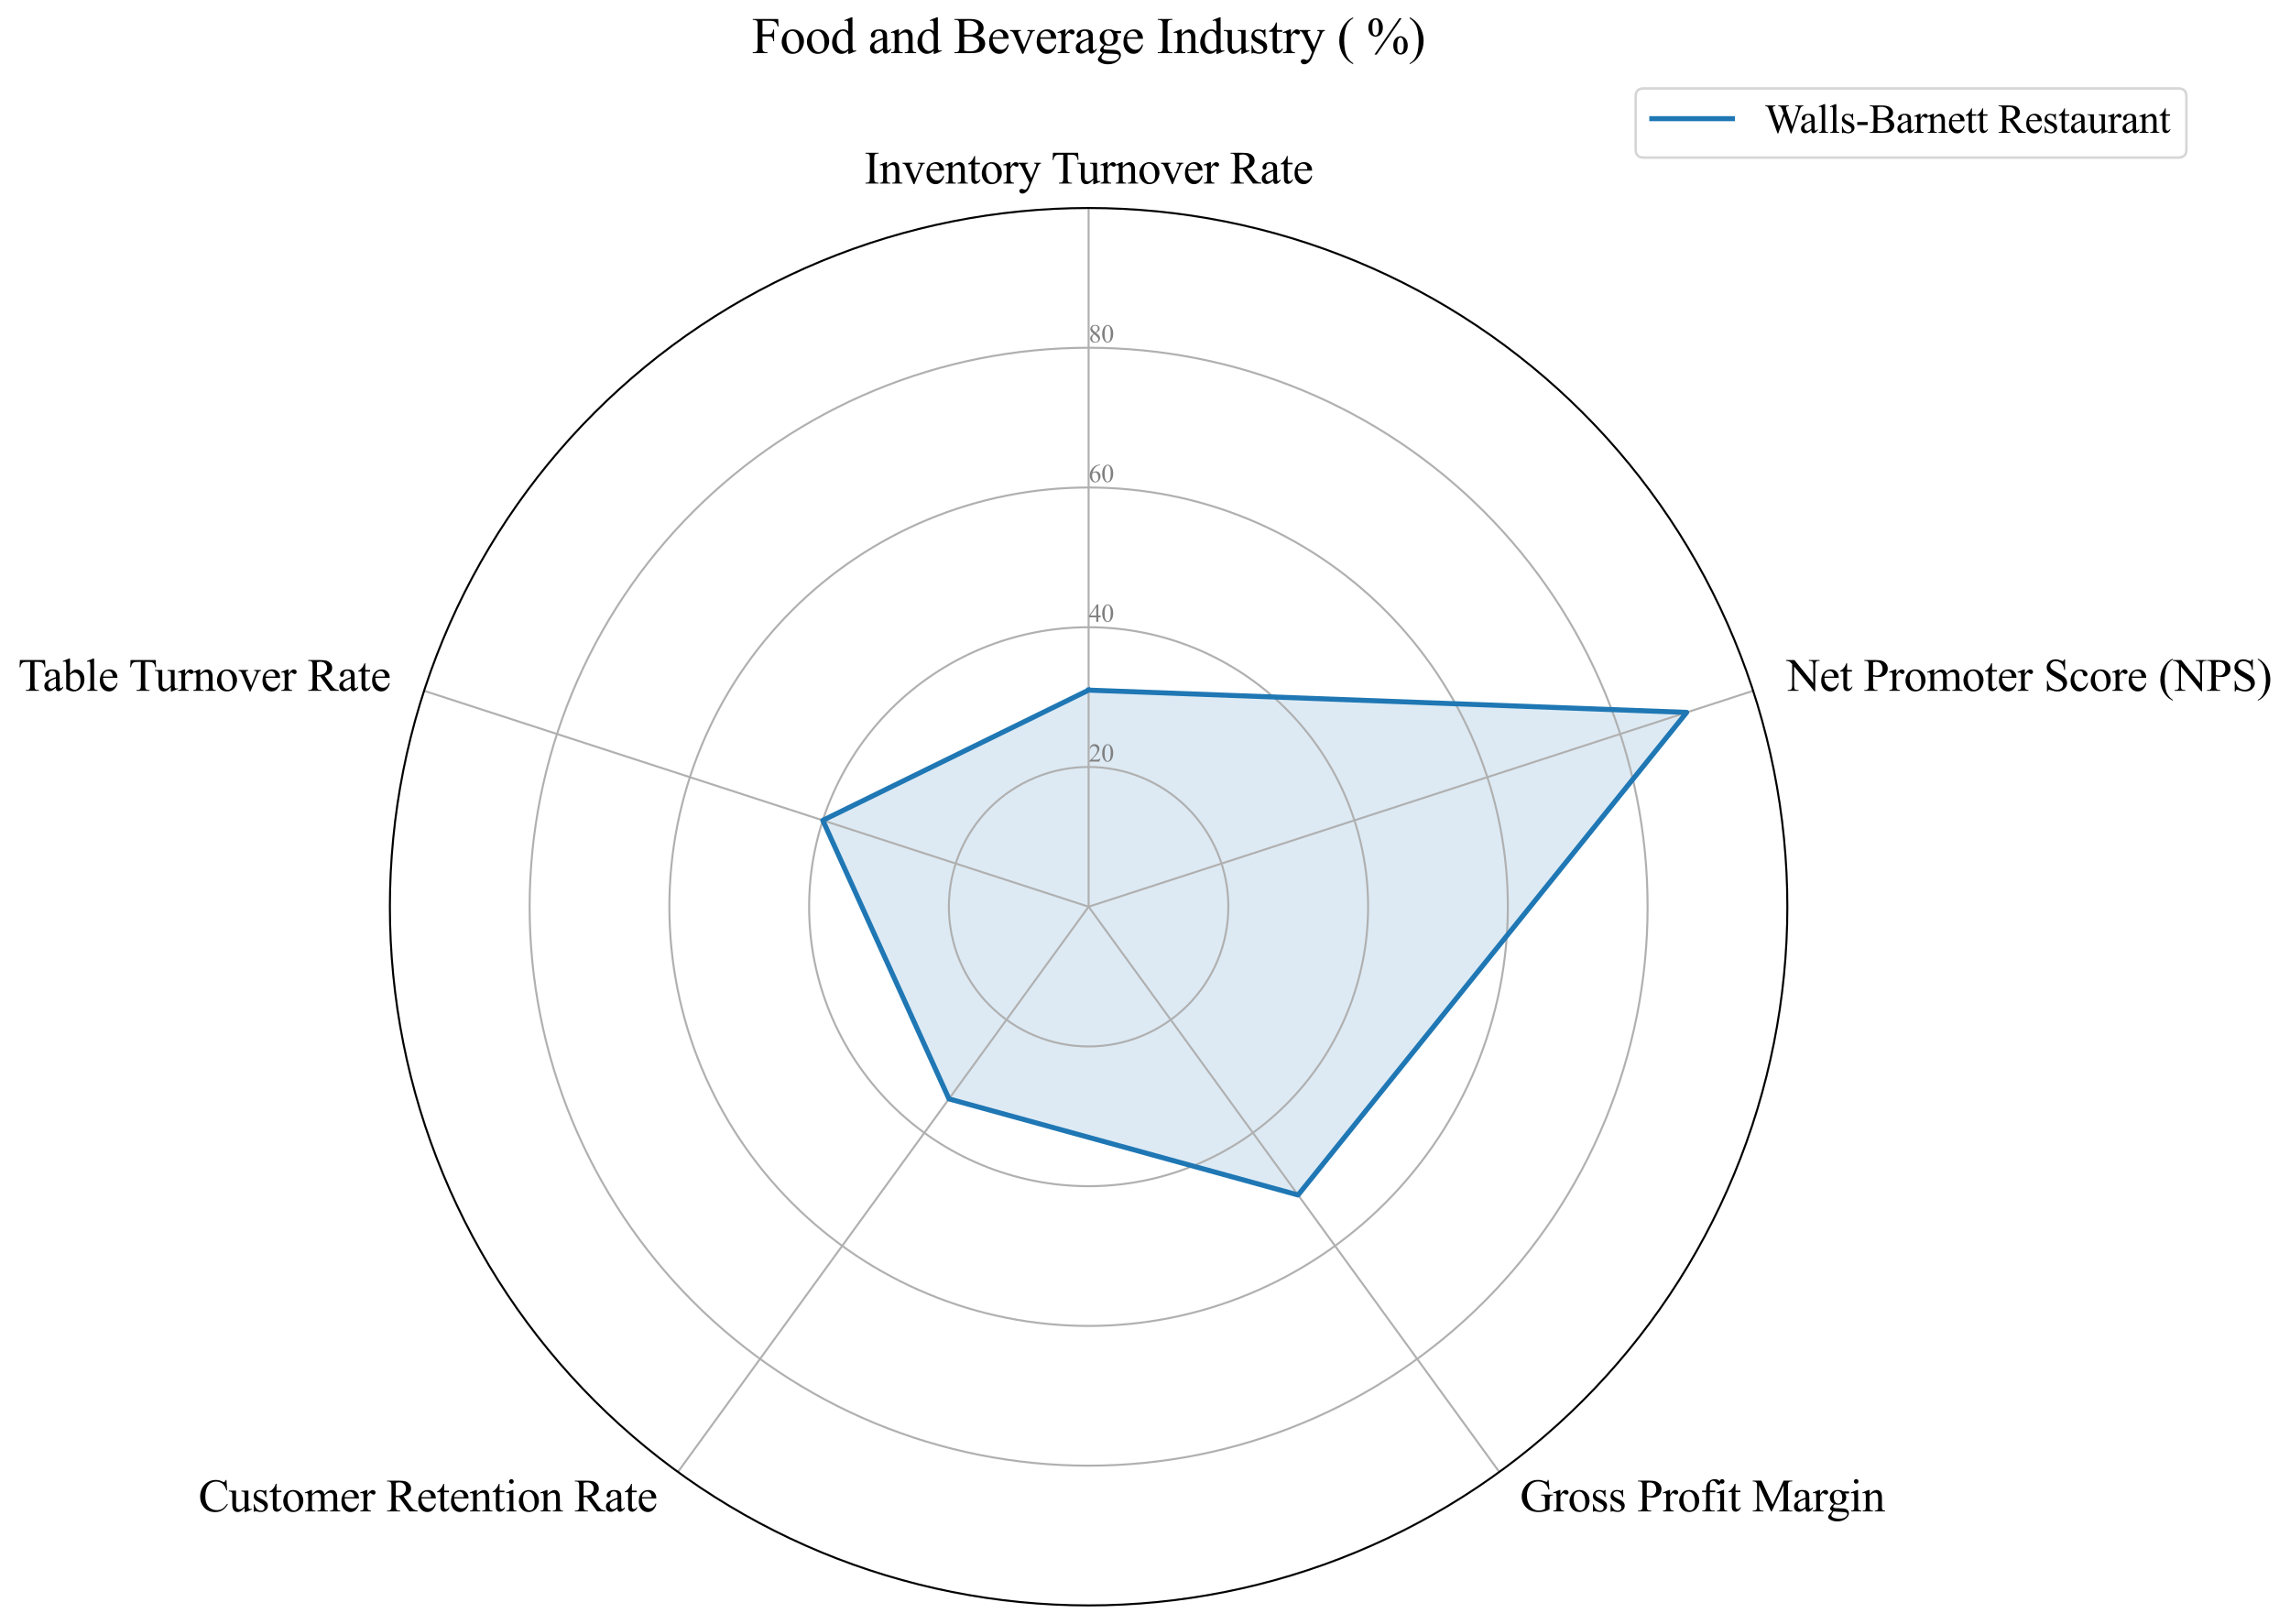 <?xml version="1.0" encoding="utf-8" standalone="no"?>
<!DOCTYPE svg PUBLIC "-//W3C//DTD SVG 1.1//EN"
  "http://www.w3.org/Graphics/SVG/1.1/DTD/svg11.dtd">
<svg xmlns:xlink="http://www.w3.org/1999/xlink" width="908.493pt" height="644.128pt" viewBox="0 0 908.493 644.128" xmlns="http://www.w3.org/2000/svg" version="1.1">
 <defs>
  <style type="text/css">*{stroke-linejoin: round; stroke-linecap: butt}</style>
 </defs>
 <g id="figure_1">
  <g id="patch_1">
   <path d="M 0 644.128 
L 908.493 644.128 
L 908.493 0 
L 0 0 
z
" style="fill: #ffffff"/>
  </g>
  <g id="axes_1">
   <g id="patch_2">
    <path d="M 709.077 359.728 
C 709.077 323.326 701.907 287.278 687.976 253.648 
C 674.046 220.017 653.627 189.457 627.887 163.718 
C 602.147 137.978 571.588 117.558 537.957 103.628 
C 504.326 89.698 468.279 82.528 431.877 82.528 
C 395.475 82.528 359.428 89.698 325.797 103.628 
C 292.167 117.558 261.607 137.978 235.867 163.718 
C 210.127 189.457 189.708 220.017 175.778 253.648 
C 161.847 287.278 154.677 323.326 154.677 359.728 
C 154.677 396.129 161.847 432.177 175.778 465.807 
C 189.708 499.438 210.127 529.998 235.867 555.737 
C 261.607 581.477 292.167 601.897 325.797 615.827 
C 359.428 629.757 395.475 636.928 431.877 636.928 
C 468.279 636.928 504.326 629.757 537.957 615.827 
C 571.588 601.897 602.147 581.477 627.887 555.737 
C 653.627 529.998 674.046 499.438 687.976 465.807 
C 701.907 432.177 709.077 396.129 709.077 359.728 
M 431.877 359.728 
C 431.877 359.728 431.877 359.728 431.877 359.728 
C 431.877 359.728 431.877 359.728 431.877 359.728 
C 431.877 359.728 431.877 359.728 431.877 359.728 
C 431.877 359.728 431.877 359.728 431.877 359.728 
C 431.877 359.728 431.877 359.728 431.877 359.728 
C 431.877 359.728 431.877 359.728 431.877 359.728 
C 431.877 359.728 431.877 359.728 431.877 359.728 
C 431.877 359.728 431.877 359.728 431.877 359.728 
C 431.877 359.728 431.877 359.728 431.877 359.728 
C 431.877 359.728 431.877 359.728 431.877 359.728 
C 431.877 359.728 431.877 359.728 431.877 359.728 
C 431.877 359.728 431.877 359.728 431.877 359.728 
C 431.877 359.728 431.877 359.728 431.877 359.728 
C 431.877 359.728 431.877 359.728 431.877 359.728 
C 431.877 359.728 431.877 359.728 431.877 359.728 
C 431.877 359.728 431.877 359.728 431.877 359.728 
z
" style="fill: #ffffff"/>
   </g>
   <g id="patch_3">
    <path d="M 431.877 273.796 
L 669.147 282.634 
L 514.973 474.1 
L 376.479 435.976 
L 326.424 325.464 
z
" clip-path="url(#p1d1b329295)" style="fill: #1f77b4; opacity: 0.15; stroke: #1f77b4; stroke-linejoin: miter"/>
   </g>
   <g id="matplotlib.axis_1">
    <g id="xtick_1">
     <g id="line2d_1">
      <path d="M 431.877 359.728 
L 431.877 82.528 
" clip-path="url(#p1d1b329295)" style="fill: none; stroke: #b0b0b0; stroke-width: 0.8; stroke-linecap: square"/>
     </g>
     <g id="text_1">
      <!-- Inventory Turnover Rate -->
      <g transform="translate(342.881 72.818) scale(0.18 -0.18)">
       <defs>
        <path id="TimesNewRomanPSMT-49" d="M 1975 116 
L 1975 0 
L 159 0 
L 159 116 
L 309 116 
Q 572 116 691 269 
Q 766 369 766 750 
L 766 3488 
Q 766 3809 725 3913 
Q 694 3991 597 4047 
Q 459 4122 309 4122 
L 159 4122 
L 159 4238 
L 1975 4238 
L 1975 4122 
L 1822 4122 
Q 1563 4122 1444 3969 
Q 1366 3869 1366 3488 
L 1366 750 
Q 1366 428 1406 325 
Q 1438 247 1538 191 
Q 1672 116 1822 116 
L 1975 116 
z
" transform="scale(0.016)"/>
        <path id="TimesNewRomanPSMT-6e" d="M 1034 2341 
Q 1538 2947 1994 2947 
Q 2228 2947 2397 2830 
Q 2566 2713 2666 2444 
Q 2734 2256 2734 1869 
L 2734 647 
Q 2734 375 2778 278 
Q 2813 200 2889 156 
Q 2966 113 3172 113 
L 3172 0 
L 1756 0 
L 1756 113 
L 1816 113 
Q 2016 113 2095 173 
Q 2175 234 2206 353 
Q 2219 400 2219 647 
L 2219 1819 
Q 2219 2209 2117 2386 
Q 2016 2563 1775 2563 
Q 1403 2563 1034 2156 
L 1034 647 
Q 1034 356 1069 288 
Q 1113 197 1189 155 
Q 1266 113 1500 113 
L 1500 0 
L 84 0 
L 84 113 
L 147 113 
Q 366 113 442 223 
Q 519 334 519 647 
L 519 1709 
Q 519 2225 495 2337 
Q 472 2450 423 2490 
Q 375 2531 294 2531 
Q 206 2531 84 2484 
L 38 2597 
L 900 2947 
L 1034 2947 
L 1034 2341 
z
" transform="scale(0.016)"/>
        <path id="TimesNewRomanPSMT-76" d="M 53 2863 
L 1400 2863 
L 1400 2747 
L 1313 2747 
Q 1191 2747 1127 2687 
Q 1063 2628 1063 2528 
Q 1063 2419 1128 2269 
L 1794 688 
L 2463 2328 
Q 2534 2503 2534 2594 
Q 2534 2638 2509 2666 
Q 2475 2713 2422 2730 
Q 2369 2747 2206 2747 
L 2206 2863 
L 3141 2863 
L 3141 2747 
Q 2978 2734 2916 2681 
Q 2806 2588 2719 2369 
L 1703 -88 
L 1575 -88 
L 553 2328 
Q 484 2497 421 2570 
Q 359 2644 263 2694 
Q 209 2722 53 2747 
L 53 2863 
z
" transform="scale(0.016)"/>
        <path id="TimesNewRomanPSMT-65" d="M 681 1784 
Q 678 1147 991 784 
Q 1303 422 1725 422 
Q 2006 422 2214 576 
Q 2422 731 2563 1106 
L 2659 1044 
Q 2594 616 2278 264 
Q 1963 -88 1488 -88 
Q 972 -88 605 314 
Q 238 716 238 1394 
Q 238 2128 614 2539 
Q 991 2950 1559 2950 
Q 2041 2950 2350 2633 
Q 2659 2316 2659 1784 
L 681 1784 
z
M 681 1966 
L 2006 1966 
Q 1991 2241 1941 2353 
Q 1863 2528 1708 2628 
Q 1553 2728 1384 2728 
Q 1125 2728 920 2526 
Q 716 2325 681 1966 
z
" transform="scale(0.016)"/>
        <path id="TimesNewRomanPSMT-74" d="M 1031 3803 
L 1031 2863 
L 1700 2863 
L 1700 2644 
L 1031 2644 
L 1031 788 
Q 1031 509 1111 412 
Q 1191 316 1316 316 
Q 1419 316 1516 380 
Q 1613 444 1666 569 
L 1788 569 
Q 1678 263 1478 108 
Q 1278 -47 1066 -47 
Q 922 -47 784 33 
Q 647 113 581 261 
Q 516 409 516 719 
L 516 2644 
L 63 2644 
L 63 2747 
Q 234 2816 414 2980 
Q 594 3144 734 3369 
Q 806 3488 934 3803 
L 1031 3803 
z
" transform="scale(0.016)"/>
        <path id="TimesNewRomanPSMT-6f" d="M 1600 2947 
Q 2250 2947 2644 2453 
Q 2978 2031 2978 1484 
Q 2978 1100 2793 706 
Q 2609 313 2286 112 
Q 1963 -88 1566 -88 
Q 919 -88 538 428 
Q 216 863 216 1403 
Q 216 1797 411 2186 
Q 606 2575 925 2761 
Q 1244 2947 1600 2947 
z
M 1503 2744 
Q 1338 2744 1170 2645 
Q 1003 2547 900 2300 
Q 797 2053 797 1666 
Q 797 1041 1045 587 
Q 1294 134 1700 134 
Q 2003 134 2200 384 
Q 2397 634 2397 1244 
Q 2397 2006 2069 2444 
Q 1847 2744 1503 2744 
z
" transform="scale(0.016)"/>
        <path id="TimesNewRomanPSMT-72" d="M 1038 2947 
L 1038 2303 
Q 1397 2947 1775 2947 
Q 1947 2947 2059 2842 
Q 2172 2738 2172 2600 
Q 2172 2478 2090 2393 
Q 2009 2309 1897 2309 
Q 1788 2309 1652 2417 
Q 1516 2525 1450 2525 
Q 1394 2525 1328 2463 
Q 1188 2334 1038 2041 
L 1038 669 
Q 1038 431 1097 309 
Q 1138 225 1241 169 
Q 1344 113 1538 113 
L 1538 0 
L 72 0 
L 72 113 
Q 291 113 397 181 
Q 475 231 506 341 
Q 522 394 522 644 
L 522 1753 
Q 522 2253 501 2348 
Q 481 2444 426 2487 
Q 372 2531 291 2531 
Q 194 2531 72 2484 
L 41 2597 
L 906 2947 
L 1038 2947 
z
" transform="scale(0.016)"/>
        <path id="TimesNewRomanPSMT-79" d="M 38 2863 
L 1372 2863 
L 1372 2747 
L 1306 2747 
Q 1166 2747 1095 2686 
Q 1025 2625 1025 2534 
Q 1025 2413 1128 2197 
L 1825 753 
L 2466 2334 
Q 2519 2463 2519 2588 
Q 2519 2644 2497 2672 
Q 2472 2706 2419 2726 
Q 2366 2747 2231 2747 
L 2231 2863 
L 3163 2863 
L 3163 2747 
Q 3047 2734 2984 2696 
Q 2922 2659 2847 2556 
Q 2819 2513 2741 2316 
L 1575 -541 
Q 1406 -956 1132 -1168 
Q 859 -1381 606 -1381 
Q 422 -1381 303 -1275 
Q 184 -1169 184 -1031 
Q 184 -900 270 -820 
Q 356 -741 506 -741 
Q 609 -741 788 -809 
Q 913 -856 944 -856 
Q 1038 -856 1148 -759 
Q 1259 -663 1372 -384 
L 1575 113 
L 547 2272 
Q 500 2369 397 2513 
Q 319 2622 269 2659 
Q 197 2709 38 2747 
L 38 2863 
z
" transform="scale(0.016)"/>
        <path id="TimesNewRomanPSMT-20" transform="scale(0.016)"/>
        <path id="TimesNewRomanPSMT-54" d="M 3703 4238 
L 3750 3244 
L 3631 3244 
Q 3597 3506 3538 3619 
Q 3441 3800 3280 3886 
Q 3119 3972 2856 3972 
L 2259 3972 
L 2259 734 
Q 2259 344 2344 247 
Q 2463 116 2709 116 
L 2856 116 
L 2856 0 
L 1059 0 
L 1059 116 
L 1209 116 
Q 1478 116 1591 278 
Q 1659 378 1659 734 
L 1659 3972 
L 1150 3972 
Q 853 3972 728 3928 
Q 566 3869 450 3700 
Q 334 3531 313 3244 
L 194 3244 
L 244 4238 
L 3703 4238 
z
" transform="scale(0.016)"/>
        <path id="TimesNewRomanPSMT-75" d="M 2709 2863 
L 2709 1128 
Q 2709 631 2732 520 
Q 2756 409 2807 365 
Q 2859 322 2928 322 
Q 3025 322 3147 375 
L 3191 266 
L 2334 -88 
L 2194 -88 
L 2194 519 
Q 1825 119 1631 15 
Q 1438 -88 1222 -88 
Q 981 -88 804 51 
Q 628 191 559 409 
Q 491 628 491 1028 
L 491 2306 
Q 491 2509 447 2587 
Q 403 2666 317 2708 
Q 231 2750 6 2747 
L 6 2863 
L 1009 2863 
L 1009 947 
Q 1009 547 1148 422 
Q 1288 297 1484 297 
Q 1619 297 1789 381 
Q 1959 466 2194 703 
L 2194 2325 
Q 2194 2569 2105 2655 
Q 2016 2741 1734 2747 
L 1734 2863 
L 2709 2863 
z
" transform="scale(0.016)"/>
        <path id="TimesNewRomanPSMT-52" d="M 4325 0 
L 3194 0 
L 1759 1981 
Q 1600 1975 1500 1975 
Q 1459 1975 1412 1976 
Q 1366 1978 1316 1981 
L 1316 750 
Q 1316 350 1403 253 
Q 1522 116 1759 116 
L 1925 116 
L 1925 0 
L 109 0 
L 109 116 
L 269 116 
Q 538 116 653 291 
Q 719 388 719 750 
L 719 3488 
Q 719 3888 631 3984 
Q 509 4122 269 4122 
L 109 4122 
L 109 4238 
L 1653 4238 
Q 2328 4238 2648 4139 
Q 2969 4041 3192 3777 
Q 3416 3513 3416 3147 
Q 3416 2756 3161 2468 
Q 2906 2181 2372 2063 
L 3247 847 
Q 3547 428 3762 290 
Q 3978 153 4325 116 
L 4325 0 
z
M 1316 2178 
Q 1375 2178 1419 2176 
Q 1463 2175 1491 2175 
Q 2097 2175 2405 2437 
Q 2713 2700 2713 3106 
Q 2713 3503 2464 3751 
Q 2216 4000 1806 4000 
Q 1625 4000 1316 3941 
L 1316 2178 
z
" transform="scale(0.016)"/>
        <path id="TimesNewRomanPSMT-61" d="M 1822 413 
Q 1381 72 1269 19 
Q 1100 -59 909 -59 
Q 613 -59 420 144 
Q 228 347 228 678 
Q 228 888 322 1041 
Q 450 1253 767 1440 
Q 1084 1628 1822 1897 
L 1822 2009 
Q 1822 2438 1686 2597 
Q 1550 2756 1291 2756 
Q 1094 2756 978 2650 
Q 859 2544 859 2406 
L 866 2225 
Q 866 2081 792 2003 
Q 719 1925 600 1925 
Q 484 1925 411 2006 
Q 338 2088 338 2228 
Q 338 2497 613 2722 
Q 888 2947 1384 2947 
Q 1766 2947 2009 2819 
Q 2194 2722 2281 2516 
Q 2338 2381 2338 1966 
L 2338 994 
Q 2338 584 2353 492 
Q 2369 400 2405 369 
Q 2441 338 2488 338 
Q 2538 338 2575 359 
Q 2641 400 2828 588 
L 2828 413 
Q 2478 -56 2159 -56 
Q 2006 -56 1915 50 
Q 1825 156 1822 413 
z
M 1822 616 
L 1822 1706 
Q 1350 1519 1213 1441 
Q 966 1303 859 1153 
Q 753 1003 753 825 
Q 753 600 887 451 
Q 1022 303 1197 303 
Q 1434 303 1822 616 
z
" transform="scale(0.016)"/>
       </defs>
       <use xlink:href="#TimesNewRomanPSMT-49"/>
       <use xlink:href="#TimesNewRomanPSMT-6e" transform="translate(33.301 0)"/>
       <use xlink:href="#TimesNewRomanPSMT-76" transform="translate(83.301 0)"/>
       <use xlink:href="#TimesNewRomanPSMT-65" transform="translate(133.301 0)"/>
       <use xlink:href="#TimesNewRomanPSMT-6e" transform="translate(177.686 0)"/>
       <use xlink:href="#TimesNewRomanPSMT-74" transform="translate(227.686 0)"/>
       <use xlink:href="#TimesNewRomanPSMT-6f" transform="translate(255.469 0)"/>
       <use xlink:href="#TimesNewRomanPSMT-72" transform="translate(305.469 0)"/>
       <use xlink:href="#TimesNewRomanPSMT-79" transform="translate(338.77 0)"/>
       <use xlink:href="#TimesNewRomanPSMT-20" transform="translate(388.77 0)"/>
       <use xlink:href="#TimesNewRomanPSMT-54" transform="translate(412.02 0)"/>
       <use xlink:href="#TimesNewRomanPSMT-75" transform="translate(469.604 0)"/>
       <use xlink:href="#TimesNewRomanPSMT-72" transform="translate(519.604 0)"/>
       <use xlink:href="#TimesNewRomanPSMT-6e" transform="translate(552.904 0)"/>
       <use xlink:href="#TimesNewRomanPSMT-6f" transform="translate(602.904 0)"/>
       <use xlink:href="#TimesNewRomanPSMT-76" transform="translate(652.904 0)"/>
       <use xlink:href="#TimesNewRomanPSMT-65" transform="translate(702.904 0)"/>
       <use xlink:href="#TimesNewRomanPSMT-72" transform="translate(747.289 0)"/>
       <use xlink:href="#TimesNewRomanPSMT-20" transform="translate(780.59 0)"/>
       <use xlink:href="#TimesNewRomanPSMT-52" transform="translate(805.59 0)"/>
       <use xlink:href="#TimesNewRomanPSMT-61" transform="translate(872.289 0)"/>
       <use xlink:href="#TimesNewRomanPSMT-74" transform="translate(916.674 0)"/>
       <use xlink:href="#TimesNewRomanPSMT-65" transform="translate(944.457 0)"/>
      </g>
     </g>
    </g>
    <g id="xtick_2">
     <g id="line2d_2">
      <path d="M 431.877 359.728 
L 695.51 274.068 
" clip-path="url(#p1d1b329295)" style="fill: none; stroke: #b0b0b0; stroke-width: 0.8; stroke-linecap: square"/>
     </g>
     <g id="text_2">
      <!-- Net Promoter Score (NPS) -->
      <g transform="translate(708.825 274.066) scale(0.18 -0.18)">
       <defs>
        <path id="TimesNewRomanPSMT-4e" d="M -84 4238 
L 1066 4238 
L 3656 1059 
L 3656 3503 
Q 3656 3894 3569 3991 
Q 3453 4122 3203 4122 
L 3056 4122 
L 3056 4238 
L 4531 4238 
L 4531 4122 
L 4381 4122 
Q 4113 4122 4000 3959 
Q 3931 3859 3931 3503 
L 3931 -69 
L 3819 -69 
L 1025 3344 
L 1025 734 
Q 1025 344 1109 247 
Q 1228 116 1475 116 
L 1625 116 
L 1625 0 
L 150 0 
L 150 116 
L 297 116 
Q 569 116 681 278 
Q 750 378 750 734 
L 750 3681 
Q 566 3897 470 3965 
Q 375 4034 191 4094 
Q 100 4122 -84 4122 
L -84 4238 
z
" transform="scale(0.016)"/>
        <path id="TimesNewRomanPSMT-50" d="M 1313 1984 
L 1313 750 
Q 1313 350 1400 253 
Q 1519 116 1759 116 
L 1922 116 
L 1922 0 
L 106 0 
L 106 116 
L 266 116 
Q 534 116 650 291 
Q 713 388 713 750 
L 713 3488 
Q 713 3888 628 3984 
Q 506 4122 266 4122 
L 106 4122 
L 106 4238 
L 1659 4238 
Q 2228 4238 2556 4120 
Q 2884 4003 3109 3725 
Q 3334 3447 3334 3066 
Q 3334 2547 2992 2222 
Q 2650 1897 2025 1897 
Q 1872 1897 1694 1919 
Q 1516 1941 1313 1984 
z
M 1313 2163 
Q 1478 2131 1606 2115 
Q 1734 2100 1825 2100 
Q 2150 2100 2386 2351 
Q 2622 2603 2622 3003 
Q 2622 3278 2509 3514 
Q 2397 3750 2190 3867 
Q 1984 3984 1722 3984 
Q 1563 3984 1313 3925 
L 1313 2163 
z
" transform="scale(0.016)"/>
        <path id="TimesNewRomanPSMT-6d" d="M 1050 2338 
Q 1363 2650 1419 2697 
Q 1559 2816 1721 2881 
Q 1884 2947 2044 2947 
Q 2313 2947 2506 2790 
Q 2700 2634 2766 2338 
Q 3088 2713 3309 2830 
Q 3531 2947 3766 2947 
Q 3994 2947 4170 2830 
Q 4347 2713 4450 2447 
Q 4519 2266 4519 1878 
L 4519 647 
Q 4519 378 4559 278 
Q 4591 209 4675 161 
Q 4759 113 4950 113 
L 4950 0 
L 3538 0 
L 3538 113 
L 3597 113 
Q 3781 113 3884 184 
Q 3956 234 3988 344 
Q 4000 397 4000 647 
L 4000 1878 
Q 4000 2228 3916 2372 
Q 3794 2572 3525 2572 
Q 3359 2572 3192 2489 
Q 3025 2406 2788 2181 
L 2781 2147 
L 2788 2013 
L 2788 647 
Q 2788 353 2820 281 
Q 2853 209 2943 161 
Q 3034 113 3253 113 
L 3253 0 
L 1806 0 
L 1806 113 
Q 2044 113 2133 169 
Q 2222 225 2256 338 
Q 2272 391 2272 647 
L 2272 1878 
Q 2272 2228 2169 2381 
Q 2031 2581 1784 2581 
Q 1616 2581 1450 2491 
Q 1191 2353 1050 2181 
L 1050 647 
Q 1050 366 1089 281 
Q 1128 197 1204 155 
Q 1281 113 1516 113 
L 1516 0 
L 100 0 
L 100 113 
Q 297 113 375 155 
Q 453 197 493 289 
Q 534 381 534 647 
L 534 1741 
Q 534 2213 506 2350 
Q 484 2453 437 2492 
Q 391 2531 309 2531 
Q 222 2531 100 2484 
L 53 2597 
L 916 2947 
L 1050 2947 
L 1050 2338 
z
" transform="scale(0.016)"/>
        <path id="TimesNewRomanPSMT-53" d="M 2934 4334 
L 2934 2869 
L 2819 2869 
Q 2763 3291 2617 3541 
Q 2472 3791 2203 3937 
Q 1934 4084 1647 4084 
Q 1322 4084 1109 3886 
Q 897 3688 897 3434 
Q 897 3241 1031 3081 
Q 1225 2847 1953 2456 
Q 2547 2138 2764 1967 
Q 2981 1797 3098 1565 
Q 3216 1334 3216 1081 
Q 3216 600 2842 251 
Q 2469 -97 1881 -97 
Q 1697 -97 1534 -69 
Q 1438 -53 1133 45 
Q 828 144 747 144 
Q 669 144 623 97 
Q 578 50 556 -97 
L 441 -97 
L 441 1356 
L 556 1356 
Q 638 900 775 673 
Q 913 447 1195 297 
Q 1478 147 1816 147 
Q 2206 147 2432 353 
Q 2659 559 2659 841 
Q 2659 997 2573 1156 
Q 2488 1316 2306 1453 
Q 2184 1547 1640 1851 
Q 1097 2156 867 2337 
Q 638 2519 519 2737 
Q 400 2956 400 3219 
Q 400 3675 750 4004 
Q 1100 4334 1641 4334 
Q 1978 4334 2356 4169 
Q 2531 4091 2603 4091 
Q 2684 4091 2736 4139 
Q 2788 4188 2819 4334 
L 2934 4334 
z
" transform="scale(0.016)"/>
        <path id="TimesNewRomanPSMT-63" d="M 2631 1088 
Q 2516 522 2178 217 
Q 1841 -88 1431 -88 
Q 944 -88 581 321 
Q 219 731 219 1428 
Q 219 2103 620 2525 
Q 1022 2947 1584 2947 
Q 2006 2947 2278 2723 
Q 2550 2500 2550 2259 
Q 2550 2141 2473 2067 
Q 2397 1994 2259 1994 
Q 2075 1994 1981 2113 
Q 1928 2178 1911 2362 
Q 1894 2547 1784 2644 
Q 1675 2738 1481 2738 
Q 1169 2738 978 2506 
Q 725 2200 725 1697 
Q 725 1184 976 792 
Q 1228 400 1656 400 
Q 1963 400 2206 609 
Q 2378 753 2541 1131 
L 2631 1088 
z
" transform="scale(0.016)"/>
        <path id="TimesNewRomanPSMT-28" d="M 1988 -1253 
L 1988 -1369 
Q 1516 -1131 1200 -813 
Q 750 -359 506 256 
Q 263 872 263 1534 
Q 263 2503 741 3301 
Q 1219 4100 1988 4444 
L 1988 4313 
Q 1603 4100 1356 3731 
Q 1109 3363 987 2797 
Q 866 2231 866 1616 
Q 866 947 969 400 
Q 1050 -31 1165 -292 
Q 1281 -553 1476 -793 
Q 1672 -1034 1988 -1253 
z
" transform="scale(0.016)"/>
        <path id="TimesNewRomanPSMT-29" d="M 144 4313 
L 144 4444 
Q 619 4209 934 3891 
Q 1381 3434 1625 2820 
Q 1869 2206 1869 1541 
Q 1869 572 1392 -226 
Q 916 -1025 144 -1369 
L 144 -1253 
Q 528 -1038 776 -670 
Q 1025 -303 1145 264 
Q 1266 831 1266 1447 
Q 1266 2113 1163 2663 
Q 1084 3094 967 3353 
Q 850 3613 656 3853 
Q 463 4094 144 4313 
z
" transform="scale(0.016)"/>
       </defs>
       <use xlink:href="#TimesNewRomanPSMT-4e"/>
       <use xlink:href="#TimesNewRomanPSMT-65" transform="translate(72.217 0)"/>
       <use xlink:href="#TimesNewRomanPSMT-74" transform="translate(116.602 0)"/>
       <use xlink:href="#TimesNewRomanPSMT-20" transform="translate(144.385 0)"/>
       <use xlink:href="#TimesNewRomanPSMT-50" transform="translate(169.385 0)"/>
       <use xlink:href="#TimesNewRomanPSMT-72" transform="translate(225 0)"/>
       <use xlink:href="#TimesNewRomanPSMT-6f" transform="translate(258.301 0)"/>
       <use xlink:href="#TimesNewRomanPSMT-6d" transform="translate(308.301 0)"/>
       <use xlink:href="#TimesNewRomanPSMT-6f" transform="translate(386.084 0)"/>
       <use xlink:href="#TimesNewRomanPSMT-74" transform="translate(436.084 0)"/>
       <use xlink:href="#TimesNewRomanPSMT-65" transform="translate(463.867 0)"/>
       <use xlink:href="#TimesNewRomanPSMT-72" transform="translate(508.252 0)"/>
       <use xlink:href="#TimesNewRomanPSMT-20" transform="translate(541.553 0)"/>
       <use xlink:href="#TimesNewRomanPSMT-53" transform="translate(566.553 0)"/>
       <use xlink:href="#TimesNewRomanPSMT-63" transform="translate(622.168 0)"/>
       <use xlink:href="#TimesNewRomanPSMT-6f" transform="translate(666.553 0)"/>
       <use xlink:href="#TimesNewRomanPSMT-72" transform="translate(716.553 0)"/>
       <use xlink:href="#TimesNewRomanPSMT-65" transform="translate(749.854 0)"/>
       <use xlink:href="#TimesNewRomanPSMT-20" transform="translate(794.238 0)"/>
       <use xlink:href="#TimesNewRomanPSMT-28" transform="translate(819.238 0)"/>
       <use xlink:href="#TimesNewRomanPSMT-4e" transform="translate(852.539 0)"/>
       <use xlink:href="#TimesNewRomanPSMT-50" transform="translate(924.756 0)"/>
       <use xlink:href="#TimesNewRomanPSMT-53" transform="translate(980.371 0)"/>
       <use xlink:href="#TimesNewRomanPSMT-29" transform="translate(1035.986 0)"/>
      </g>
     </g>
    </g>
    <g id="xtick_3">
     <g id="line2d_3">
      <path d="M 431.877 359.728 
L 594.811 583.987 
" clip-path="url(#p1d1b329295)" style="fill: none; stroke: #b0b0b0; stroke-width: 0.8; stroke-linecap: square"/>
     </g>
     <g id="text_3">
      <!-- Gross Profit Margin -->
      <g transform="translate(603.04 599.621) scale(0.18 -0.18)">
       <defs>
        <path id="TimesNewRomanPSMT-47" d="M 3928 4334 
L 4038 2997 
L 3928 2997 
Q 3763 3497 3500 3750 
Q 3122 4116 2528 4116 
Q 1719 4116 1297 3475 
Q 944 2934 944 2188 
Q 944 1581 1178 1081 
Q 1413 581 1792 348 
Q 2172 116 2572 116 
Q 2806 116 3025 175 
Q 3244 234 3447 350 
L 3447 1575 
Q 3447 1894 3398 1992 
Q 3350 2091 3248 2142 
Q 3147 2194 2891 2194 
L 2891 2313 
L 4531 2313 
L 4531 2194 
L 4453 2194 
Q 4209 2194 4119 2031 
Q 4056 1916 4056 1575 
L 4056 278 
Q 3697 84 3347 -6 
Q 2997 -97 2569 -97 
Q 1341 -97 703 691 
Q 225 1281 225 2053 
Q 225 2613 494 3125 
Q 813 3734 1369 4063 
Q 1834 4334 2469 4334 
Q 2700 4334 2889 4296 
Q 3078 4259 3425 4131 
Q 3600 4066 3659 4066 
Q 3719 4066 3761 4120 
Q 3803 4175 3813 4334 
L 3928 4334 
z
" transform="scale(0.016)"/>
        <path id="TimesNewRomanPSMT-73" d="M 2050 2947 
L 2050 1972 
L 1947 1972 
Q 1828 2431 1642 2597 
Q 1456 2763 1169 2763 
Q 950 2763 815 2647 
Q 681 2531 681 2391 
Q 681 2216 781 2091 
Q 878 1963 1175 1819 
L 1631 1597 
Q 2266 1288 2266 781 
Q 2266 391 1970 151 
Q 1675 -88 1309 -88 
Q 1047 -88 709 6 
Q 606 38 541 38 
Q 469 38 428 -44 
L 325 -44 
L 325 978 
L 428 978 
Q 516 541 762 319 
Q 1009 97 1316 97 
Q 1531 97 1667 223 
Q 1803 350 1803 528 
Q 1803 744 1651 891 
Q 1500 1038 1047 1263 
Q 594 1488 453 1669 
Q 313 1847 313 2119 
Q 313 2472 555 2709 
Q 797 2947 1181 2947 
Q 1350 2947 1591 2875 
Q 1750 2828 1803 2828 
Q 1853 2828 1881 2850 
Q 1909 2872 1947 2947 
L 2050 2947 
z
" transform="scale(0.016)"/>
        <path id="TimesNewRomanPSMT-66" d="M 1319 2638 
L 1319 756 
Q 1319 356 1406 250 
Q 1522 113 1716 113 
L 1975 113 
L 1975 0 
L 266 0 
L 266 113 
L 394 113 
Q 519 113 622 175 
Q 725 238 764 344 
Q 803 450 803 756 
L 803 2638 
L 247 2638 
L 247 2863 
L 803 2863 
L 803 3050 
Q 803 3478 940 3775 
Q 1078 4072 1361 4255 
Q 1644 4438 1997 4438 
Q 2325 4438 2600 4225 
Q 2781 4084 2781 3909 
Q 2781 3816 2700 3733 
Q 2619 3650 2525 3650 
Q 2453 3650 2373 3701 
Q 2294 3753 2178 3923 
Q 2063 4094 1966 4153 
Q 1869 4213 1750 4213 
Q 1606 4213 1506 4136 
Q 1406 4059 1362 3898 
Q 1319 3738 1319 3069 
L 1319 2863 
L 2056 2863 
L 2056 2638 
L 1319 2638 
z
" transform="scale(0.016)"/>
        <path id="TimesNewRomanPSMT-69" d="M 928 4444 
Q 1059 4444 1151 4351 
Q 1244 4259 1244 4128 
Q 1244 3997 1151 3903 
Q 1059 3809 928 3809 
Q 797 3809 703 3903 
Q 609 3997 609 4128 
Q 609 4259 701 4351 
Q 794 4444 928 4444 
z
M 1188 2947 
L 1188 647 
Q 1188 378 1227 289 
Q 1266 200 1342 156 
Q 1419 113 1622 113 
L 1622 0 
L 231 0 
L 231 113 
Q 441 113 512 153 
Q 584 194 626 287 
Q 669 381 669 647 
L 669 1750 
Q 669 2216 641 2353 
Q 619 2453 572 2492 
Q 525 2531 444 2531 
Q 356 2531 231 2484 
L 188 2597 
L 1050 2947 
L 1188 2947 
z
" transform="scale(0.016)"/>
        <path id="TimesNewRomanPSMT-4d" d="M 2619 0 
L 981 3566 
L 981 734 
Q 981 344 1066 247 
Q 1181 116 1431 116 
L 1581 116 
L 1581 0 
L 106 0 
L 106 116 
L 256 116 
Q 525 116 638 278 
Q 706 378 706 734 
L 706 3503 
Q 706 3784 644 3909 
Q 600 4000 483 4061 
Q 366 4122 106 4122 
L 106 4238 
L 1306 4238 
L 2844 922 
L 4356 4238 
L 5556 4238 
L 5556 4122 
L 5409 4122 
Q 5138 4122 5025 3959 
Q 4956 3859 4956 3503 
L 4956 734 
Q 4956 344 5044 247 
Q 5159 116 5409 116 
L 5556 116 
L 5556 0 
L 3756 0 
L 3756 116 
L 3906 116 
Q 4178 116 4288 278 
Q 4356 378 4356 734 
L 4356 3566 
L 2722 0 
L 2619 0 
z
" transform="scale(0.016)"/>
        <path id="TimesNewRomanPSMT-67" d="M 966 1044 
Q 703 1172 562 1401 
Q 422 1631 422 1909 
Q 422 2334 742 2640 
Q 1063 2947 1563 2947 
Q 1972 2947 2272 2747 
L 2878 2747 
Q 3013 2747 3034 2739 
Q 3056 2731 3066 2713 
Q 3084 2684 3084 2613 
Q 3084 2531 3069 2500 
Q 3059 2484 3036 2475 
Q 3013 2466 2878 2466 
L 2506 2466 
Q 2681 2241 2681 1891 
Q 2681 1491 2375 1206 
Q 2069 922 1553 922 
Q 1341 922 1119 984 
Q 981 866 932 777 
Q 884 688 884 625 
Q 884 572 936 522 
Q 988 472 1138 450 
Q 1225 438 1575 428 
Q 2219 413 2409 384 
Q 2700 344 2873 169 
Q 3047 -6 3047 -263 
Q 3047 -616 2716 -925 
Q 2228 -1381 1444 -1381 
Q 841 -1381 425 -1109 
Q 191 -953 191 -784 
Q 191 -709 225 -634 
Q 278 -519 444 -313 
Q 466 -284 763 25 
Q 600 122 533 198 
Q 466 275 466 372 
Q 466 481 555 628 
Q 644 775 966 1044 
z
M 1509 2797 
Q 1278 2797 1122 2612 
Q 966 2428 966 2047 
Q 966 1553 1178 1281 
Q 1341 1075 1591 1075 
Q 1828 1075 1981 1253 
Q 2134 1431 2134 1813 
Q 2134 2309 1919 2591 
Q 1759 2797 1509 2797 
z
M 934 0 
Q 788 -159 713 -296 
Q 638 -434 638 -550 
Q 638 -700 819 -813 
Q 1131 -1006 1722 -1006 
Q 2284 -1006 2551 -807 
Q 2819 -609 2819 -384 
Q 2819 -222 2659 -153 
Q 2497 -84 2016 -72 
Q 1313 -53 934 0 
z
" transform="scale(0.016)"/>
       </defs>
       <use xlink:href="#TimesNewRomanPSMT-47"/>
       <use xlink:href="#TimesNewRomanPSMT-72" transform="translate(72.217 0)"/>
       <use xlink:href="#TimesNewRomanPSMT-6f" transform="translate(105.518 0)"/>
       <use xlink:href="#TimesNewRomanPSMT-73" transform="translate(155.518 0)"/>
       <use xlink:href="#TimesNewRomanPSMT-73" transform="translate(194.434 0)"/>
       <use xlink:href="#TimesNewRomanPSMT-20" transform="translate(233.35 0)"/>
       <use xlink:href="#TimesNewRomanPSMT-50" transform="translate(258.35 0)"/>
       <use xlink:href="#TimesNewRomanPSMT-72" transform="translate(313.965 0)"/>
       <use xlink:href="#TimesNewRomanPSMT-6f" transform="translate(347.266 0)"/>
       <use xlink:href="#TimesNewRomanPSMT-66" transform="translate(397.266 0)"/>
       <use xlink:href="#TimesNewRomanPSMT-69" transform="translate(430.566 0)"/>
       <use xlink:href="#TimesNewRomanPSMT-74" transform="translate(458.35 0)"/>
       <use xlink:href="#TimesNewRomanPSMT-20" transform="translate(486.133 0)"/>
       <use xlink:href="#TimesNewRomanPSMT-4d" transform="translate(511.133 0)"/>
       <use xlink:href="#TimesNewRomanPSMT-61" transform="translate(600.049 0)"/>
       <use xlink:href="#TimesNewRomanPSMT-72" transform="translate(644.434 0)"/>
       <use xlink:href="#TimesNewRomanPSMT-67" transform="translate(675.984 0)"/>
       <use xlink:href="#TimesNewRomanPSMT-69" transform="translate(725.984 0)"/>
       <use xlink:href="#TimesNewRomanPSMT-6e" transform="translate(753.768 0)"/>
      </g>
     </g>
    </g>
    <g id="xtick_4">
     <g id="line2d_4">
      <path d="M 431.877 359.728 
L 268.943 583.987 
" clip-path="url(#p1d1b329295)" style="fill: none; stroke: #b0b0b0; stroke-width: 0.8; stroke-linecap: square"/>
     </g>
     <g id="text_4">
      <!-- Customer Retention Rate -->
      <g transform="translate(78.74 599.637) scale(0.18 -0.18)">
       <defs>
        <path id="TimesNewRomanPSMT-43" d="M 3853 4334 
L 3950 2894 
L 3853 2894 
Q 3659 3541 3300 3825 
Q 2941 4109 2438 4109 
Q 2016 4109 1675 3895 
Q 1334 3681 1139 3212 
Q 944 2744 944 2047 
Q 944 1472 1128 1050 
Q 1313 628 1683 403 
Q 2053 178 2528 178 
Q 2941 178 3256 354 
Q 3572 531 3950 1056 
L 4047 994 
Q 3728 428 3303 165 
Q 2878 -97 2294 -97 
Q 1241 -97 663 684 
Q 231 1266 231 2053 
Q 231 2688 515 3219 
Q 800 3750 1298 4042 
Q 1797 4334 2388 4334 
Q 2847 4334 3294 4109 
Q 3425 4041 3481 4041 
Q 3566 4041 3628 4100 
Q 3709 4184 3744 4334 
L 3853 4334 
z
" transform="scale(0.016)"/>
       </defs>
       <use xlink:href="#TimesNewRomanPSMT-43"/>
       <use xlink:href="#TimesNewRomanPSMT-75" transform="translate(66.699 0)"/>
       <use xlink:href="#TimesNewRomanPSMT-73" transform="translate(116.699 0)"/>
       <use xlink:href="#TimesNewRomanPSMT-74" transform="translate(155.615 0)"/>
       <use xlink:href="#TimesNewRomanPSMT-6f" transform="translate(183.398 0)"/>
       <use xlink:href="#TimesNewRomanPSMT-6d" transform="translate(233.398 0)"/>
       <use xlink:href="#TimesNewRomanPSMT-65" transform="translate(311.182 0)"/>
       <use xlink:href="#TimesNewRomanPSMT-72" transform="translate(355.566 0)"/>
       <use xlink:href="#TimesNewRomanPSMT-20" transform="translate(388.867 0)"/>
       <use xlink:href="#TimesNewRomanPSMT-52" transform="translate(413.867 0)"/>
       <use xlink:href="#TimesNewRomanPSMT-65" transform="translate(480.566 0)"/>
       <use xlink:href="#TimesNewRomanPSMT-74" transform="translate(524.951 0)"/>
       <use xlink:href="#TimesNewRomanPSMT-65" transform="translate(552.734 0)"/>
       <use xlink:href="#TimesNewRomanPSMT-6e" transform="translate(597.119 0)"/>
       <use xlink:href="#TimesNewRomanPSMT-74" transform="translate(647.119 0)"/>
       <use xlink:href="#TimesNewRomanPSMT-69" transform="translate(674.902 0)"/>
       <use xlink:href="#TimesNewRomanPSMT-6f" transform="translate(702.686 0)"/>
       <use xlink:href="#TimesNewRomanPSMT-6e" transform="translate(752.686 0)"/>
       <use xlink:href="#TimesNewRomanPSMT-20" transform="translate(802.686 0)"/>
       <use xlink:href="#TimesNewRomanPSMT-52" transform="translate(827.686 0)"/>
       <use xlink:href="#TimesNewRomanPSMT-61" transform="translate(894.385 0)"/>
       <use xlink:href="#TimesNewRomanPSMT-74" transform="translate(938.77 0)"/>
       <use xlink:href="#TimesNewRomanPSMT-65" transform="translate(966.553 0)"/>
      </g>
     </g>
    </g>
    <g id="xtick_5">
     <g id="line2d_5">
      <path d="M 431.877 359.728 
L 168.244 274.068 
" clip-path="url(#p1d1b329295)" style="fill: none; stroke: #b0b0b0; stroke-width: 0.8; stroke-linecap: square"/>
     </g>
     <g id="text_5">
      <!-- Table Turnover Rate -->
      <g transform="translate(7.2 274.066) scale(0.18 -0.18)">
       <defs>
        <path id="TimesNewRomanPSMT-62" d="M 984 2369 
Q 1400 2947 1881 2947 
Q 2322 2947 2650 2570 
Q 2978 2194 2978 1541 
Q 2978 778 2472 313 
Q 2038 -88 1503 -88 
Q 1253 -88 995 3 
Q 738 94 469 275 
L 469 3241 
Q 469 3728 445 3840 
Q 422 3953 372 3993 
Q 322 4034 247 4034 
Q 159 4034 28 3984 
L -16 4094 
L 844 4444 
L 984 4444 
L 984 2369 
z
M 984 2169 
L 984 456 
Q 1144 300 1314 220 
Q 1484 141 1663 141 
Q 1947 141 2192 453 
Q 2438 766 2438 1363 
Q 2438 1913 2192 2208 
Q 1947 2503 1634 2503 
Q 1469 2503 1303 2419 
Q 1178 2356 984 2169 
z
" transform="scale(0.016)"/>
        <path id="TimesNewRomanPSMT-6c" d="M 1184 4444 
L 1184 647 
Q 1184 378 1223 290 
Q 1263 203 1344 158 
Q 1425 113 1647 113 
L 1647 0 
L 244 0 
L 244 113 
Q 441 113 512 153 
Q 584 194 625 287 
Q 666 381 666 647 
L 666 3247 
Q 666 3731 644 3842 
Q 622 3953 573 3993 
Q 525 4034 450 4034 
Q 369 4034 244 3984 
L 191 4094 
L 1044 4444 
L 1184 4444 
z
" transform="scale(0.016)"/>
       </defs>
       <use xlink:href="#TimesNewRomanPSMT-54"/>
       <use xlink:href="#TimesNewRomanPSMT-61" transform="translate(54.084 0)"/>
       <use xlink:href="#TimesNewRomanPSMT-62" transform="translate(98.469 0)"/>
       <use xlink:href="#TimesNewRomanPSMT-6c" transform="translate(148.469 0)"/>
       <use xlink:href="#TimesNewRomanPSMT-65" transform="translate(176.252 0)"/>
       <use xlink:href="#TimesNewRomanPSMT-20" transform="translate(220.637 0)"/>
       <use xlink:href="#TimesNewRomanPSMT-54" transform="translate(243.887 0)"/>
       <use xlink:href="#TimesNewRomanPSMT-75" transform="translate(301.471 0)"/>
       <use xlink:href="#TimesNewRomanPSMT-72" transform="translate(351.471 0)"/>
       <use xlink:href="#TimesNewRomanPSMT-6e" transform="translate(384.771 0)"/>
       <use xlink:href="#TimesNewRomanPSMT-6f" transform="translate(434.771 0)"/>
       <use xlink:href="#TimesNewRomanPSMT-76" transform="translate(484.771 0)"/>
       <use xlink:href="#TimesNewRomanPSMT-65" transform="translate(534.771 0)"/>
       <use xlink:href="#TimesNewRomanPSMT-72" transform="translate(579.156 0)"/>
       <use xlink:href="#TimesNewRomanPSMT-20" transform="translate(612.457 0)"/>
       <use xlink:href="#TimesNewRomanPSMT-52" transform="translate(637.457 0)"/>
       <use xlink:href="#TimesNewRomanPSMT-61" transform="translate(704.156 0)"/>
       <use xlink:href="#TimesNewRomanPSMT-74" transform="translate(748.541 0)"/>
       <use xlink:href="#TimesNewRomanPSMT-65" transform="translate(776.324 0)"/>
      </g>
     </g>
    </g>
   </g>
   <g id="matplotlib.axis_2">
    <g id="ytick_1">
     <g id="line2d_6">
      <path d="M 431.877 304.288 
C 439.157 304.288 446.367 305.722 453.093 308.508 
C 459.819 311.294 465.931 315.378 471.079 320.526 
C 476.227 325.673 480.311 331.785 483.097 338.512 
C 485.883 345.238 487.317 352.447 487.317 359.728 
C 487.317 367.008 485.883 374.217 483.097 380.943 
C 480.311 387.67 476.227 393.782 471.079 398.93 
C 465.931 404.077 459.819 408.161 453.093 410.947 
C 446.367 413.733 439.157 415.168 431.877 415.168 
C 424.597 415.168 417.387 413.733 410.661 410.947 
C 403.935 408.161 397.823 404.077 392.675 398.93 
C 387.527 393.782 383.443 387.67 380.657 380.943 
C 377.871 374.217 376.437 367.008 376.437 359.728 
C 376.437 352.447 377.871 345.238 380.657 338.512 
C 383.443 331.785 387.527 325.673 392.675 320.526 
C 397.823 315.378 403.935 311.294 410.661 308.508 
C 417.387 305.722 424.597 304.288 431.877 304.288 
" clip-path="url(#p1d1b329295)" style="fill: none; stroke: #b0b0b0; stroke-width: 0.8; stroke-linecap: square"/>
     </g>
     <g id="text_6">
      <!-- 20 -->
      <g style="fill: #808080" transform="translate(431.877 302.148) scale(0.1 -0.1)">
       <defs>
        <path id="TimesNewRomanPSMT-32" d="M 2934 816 
L 2638 0 
L 138 0 
L 138 116 
Q 1241 1122 1691 1759 
Q 2141 2397 2141 2925 
Q 2141 3328 1894 3587 
Q 1647 3847 1303 3847 
Q 991 3847 742 3664 
Q 494 3481 375 3128 
L 259 3128 
Q 338 3706 661 4015 
Q 984 4325 1469 4325 
Q 1984 4325 2329 3994 
Q 2675 3663 2675 3213 
Q 2675 2891 2525 2569 
Q 2294 2063 1775 1497 
Q 997 647 803 472 
L 1909 472 
Q 2247 472 2383 497 
Q 2519 522 2628 598 
Q 2738 675 2819 816 
L 2934 816 
z
" transform="scale(0.016)"/>
        <path id="TimesNewRomanPSMT-30" d="M 231 2094 
Q 231 2819 450 3342 
Q 669 3866 1031 4122 
Q 1313 4325 1613 4325 
Q 2100 4325 2488 3828 
Q 2972 3213 2972 2159 
Q 2972 1422 2759 906 
Q 2547 391 2217 158 
Q 1888 -75 1581 -75 
Q 975 -75 572 641 
Q 231 1244 231 2094 
z
M 844 2016 
Q 844 1141 1059 588 
Q 1238 122 1591 122 
Q 1759 122 1940 273 
Q 2122 425 2216 781 
Q 2359 1319 2359 2297 
Q 2359 3022 2209 3506 
Q 2097 3866 1919 4016 
Q 1791 4119 1609 4119 
Q 1397 4119 1231 3928 
Q 1006 3669 925 3112 
Q 844 2556 844 2016 
z
" transform="scale(0.016)"/>
       </defs>
       <use xlink:href="#TimesNewRomanPSMT-32"/>
       <use xlink:href="#TimesNewRomanPSMT-30" transform="translate(50 0)"/>
      </g>
     </g>
    </g>
    <g id="ytick_2">
     <g id="line2d_7">
      <path d="M 431.877 248.847 
C 446.438 248.847 460.857 251.716 474.309 257.288 
C 487.761 262.86 499.985 271.028 510.281 281.324 
C 520.577 291.619 528.745 303.843 534.317 317.296 
C 539.889 330.748 542.757 345.167 542.757 359.728 
C 542.757 374.288 539.889 388.707 534.317 402.159 
C 528.745 415.612 520.577 427.836 510.281 438.132 
C 499.985 448.427 487.761 456.595 474.309 462.167 
C 460.857 467.739 446.438 470.608 431.877 470.608 
C 417.316 470.608 402.897 467.739 389.445 462.167 
C 375.993 456.595 363.769 448.427 353.473 438.132 
C 343.177 427.836 335.009 415.612 329.437 402.159 
C 323.865 388.707 320.997 374.288 320.997 359.728 
C 320.997 345.167 323.865 330.748 329.437 317.296 
C 335.009 303.843 343.177 291.619 353.473 281.324 
C 363.769 271.028 375.993 262.86 389.445 257.288 
C 402.897 251.716 417.316 248.847 431.877 248.847 
" clip-path="url(#p1d1b329295)" style="fill: none; stroke: #b0b0b0; stroke-width: 0.8; stroke-linecap: square"/>
     </g>
     <g id="text_7">
      <!-- 40 -->
      <g style="fill: #808080" transform="translate(431.877 246.708) scale(0.1 -0.1)">
       <defs>
        <path id="TimesNewRomanPSMT-34" d="M 2978 1563 
L 2978 1119 
L 2409 1119 
L 2409 0 
L 1894 0 
L 1894 1119 
L 100 1119 
L 100 1519 
L 2066 4325 
L 2409 4325 
L 2409 1563 
L 2978 1563 
z
M 1894 1563 
L 1894 3666 
L 406 1563 
L 1894 1563 
z
" transform="scale(0.016)"/>
       </defs>
       <use xlink:href="#TimesNewRomanPSMT-34"/>
       <use xlink:href="#TimesNewRomanPSMT-30" transform="translate(50 0)"/>
      </g>
     </g>
    </g>
    <g id="ytick_3">
     <g id="line2d_8">
      <path d="M 431.877 193.407 
C 453.718 193.407 475.347 197.71 495.525 206.068 
C 515.703 214.426 534.039 226.678 549.483 242.121 
C 564.927 257.565 577.179 275.901 585.537 296.08 
C 593.895 316.258 598.197 337.887 598.197 359.728 
C 598.197 381.568 593.895 403.197 585.537 423.375 
C 577.179 443.554 564.927 461.89 549.483 477.334 
C 534.039 492.777 515.703 505.029 495.525 513.387 
C 475.347 521.745 453.718 526.048 431.877 526.048 
C 410.036 526.048 388.408 521.745 368.229 513.387 
C 348.051 505.029 329.715 492.777 314.271 477.334 
C 298.827 461.89 286.576 443.554 278.217 423.375 
C 269.859 403.197 265.557 381.568 265.557 359.728 
C 265.557 337.887 269.859 316.258 278.217 296.08 
C 286.576 275.901 298.827 257.565 314.271 242.121 
C 329.715 226.678 348.051 214.426 368.229 206.068 
C 388.408 197.71 410.036 193.407 431.877 193.407 
" clip-path="url(#p1d1b329295)" style="fill: none; stroke: #b0b0b0; stroke-width: 0.8; stroke-linecap: square"/>
     </g>
     <g id="text_8">
      <!-- 60 -->
      <g style="fill: #808080" transform="translate(431.877 191.268) scale(0.1 -0.1)">
       <defs>
        <path id="TimesNewRomanPSMT-36" d="M 2869 4325 
L 2869 4209 
Q 2456 4169 2195 4045 
Q 1934 3922 1679 3669 
Q 1425 3416 1258 3105 
Q 1091 2794 978 2366 
Q 1428 2675 1881 2675 
Q 2316 2675 2634 2325 
Q 2953 1975 2953 1425 
Q 2953 894 2631 456 
Q 2244 -75 1606 -75 
Q 1172 -75 869 213 
Q 275 772 275 1663 
Q 275 2231 503 2743 
Q 731 3256 1154 3653 
Q 1578 4050 1965 4187 
Q 2353 4325 2688 4325 
L 2869 4325 
z
M 925 2138 
Q 869 1716 869 1456 
Q 869 1156 980 804 
Q 1091 453 1309 247 
Q 1469 100 1697 100 
Q 1969 100 2183 356 
Q 2397 613 2397 1088 
Q 2397 1622 2184 2012 
Q 1972 2403 1581 2403 
Q 1463 2403 1327 2353 
Q 1191 2303 925 2138 
z
" transform="scale(0.016)"/>
       </defs>
       <use xlink:href="#TimesNewRomanPSMT-36"/>
       <use xlink:href="#TimesNewRomanPSMT-30" transform="translate(50 0)"/>
      </g>
     </g>
    </g>
    <g id="ytick_4">
     <g id="line2d_9">
      <path d="M 431.877 137.968 
C 460.998 137.968 489.836 143.704 516.741 154.848 
C 543.645 165.992 568.093 182.328 588.685 202.919 
C 609.277 223.511 625.612 247.959 636.757 274.864 
C 647.901 301.768 653.637 330.606 653.637 359.728 
C 653.637 388.849 647.901 417.687 636.757 444.591 
C 625.612 471.496 609.277 495.944 588.685 516.535 
C 568.093 537.127 543.645 553.463 516.741 564.607 
C 489.836 575.751 460.998 581.487 431.877 581.487 
C 402.756 581.487 373.918 575.751 347.013 564.607 
C 320.109 553.463 295.661 537.127 275.069 516.535 
C 254.477 495.944 238.142 471.496 226.998 444.591 
C 215.853 417.687 210.117 388.849 210.117 359.728 
C 210.117 330.606 215.853 301.768 226.998 274.864 
C 238.142 247.959 254.477 223.511 275.069 202.919 
C 295.661 182.328 320.109 165.992 347.013 154.848 
C 373.918 143.704 402.756 137.968 431.877 137.968 
" clip-path="url(#p1d1b329295)" style="fill: none; stroke: #b0b0b0; stroke-width: 0.8; stroke-linecap: square"/>
     </g>
     <g id="text_9">
      <!-- 80 -->
      <g style="fill: #808080" transform="translate(431.877 135.828) scale(0.1 -0.1)">
       <defs>
        <path id="TimesNewRomanPSMT-38" d="M 1228 2134 
Q 725 2547 579 2797 
Q 434 3047 434 3316 
Q 434 3728 753 4026 
Q 1072 4325 1600 4325 
Q 2113 4325 2425 4047 
Q 2738 3769 2738 3413 
Q 2738 3175 2569 2928 
Q 2400 2681 1866 2347 
Q 2416 1922 2594 1678 
Q 2831 1359 2831 1006 
Q 2831 559 2490 242 
Q 2150 -75 1597 -75 
Q 994 -75 656 303 
Q 388 606 388 966 
Q 388 1247 577 1523 
Q 766 1800 1228 2134 
z
M 1719 2469 
Q 2094 2806 2194 3001 
Q 2294 3197 2294 3444 
Q 2294 3772 2109 3958 
Q 1925 4144 1606 4144 
Q 1288 4144 1088 3959 
Q 888 3775 888 3528 
Q 888 3366 970 3203 
Q 1053 3041 1206 2894 
L 1719 2469 
z
M 1375 2016 
Q 1116 1797 991 1539 
Q 866 1281 866 981 
Q 866 578 1086 336 
Q 1306 94 1647 94 
Q 1984 94 2187 284 
Q 2391 475 2391 747 
Q 2391 972 2272 1150 
Q 2050 1481 1375 2016 
z
" transform="scale(0.016)"/>
       </defs>
       <use xlink:href="#TimesNewRomanPSMT-38"/>
       <use xlink:href="#TimesNewRomanPSMT-30" transform="translate(50 0)"/>
      </g>
     </g>
    </g>
   </g>
   <g id="line2d_10">
    <path d="M 431.877 273.796 
L 669.147 282.634 
L 514.973 474.1 
L 376.479 435.976 
L 326.424 325.464 
L 431.877 273.796 
" clip-path="url(#p1d1b329295)" style="fill: none; stroke: #1f77b4; stroke-width: 2; stroke-linecap: square"/>
   </g>
   <g id="patch_4">
    <path d="M 431.877 82.528 
C 395.475 82.528 359.428 89.698 325.797 103.628 
C 292.167 117.558 261.607 137.978 235.867 163.718 
C 210.127 189.457 189.708 220.017 175.778 253.648 
C 161.847 287.278 154.677 323.326 154.677 359.728 
C 154.677 396.129 161.847 432.177 175.778 465.807 
C 189.708 499.438 210.127 529.998 235.867 555.737 
C 261.607 581.477 292.167 601.897 325.797 615.827 
C 359.428 629.757 395.475 636.928 431.877 636.928 
C 468.279 636.928 504.326 629.757 537.957 615.827 
C 571.588 601.897 602.147 581.477 627.887 555.737 
C 653.627 529.998 674.046 499.438 687.976 465.807 
C 701.907 432.177 709.077 396.129 709.077 359.728 
C 709.077 323.326 701.907 287.278 687.976 253.648 
C 674.046 220.017 653.627 189.457 627.887 163.718 
C 602.147 137.978 571.588 117.558 537.957 103.628 
C 504.326 89.698 468.279 82.528 431.877 82.528 
" style="fill: none; stroke: #000000; stroke-width: 0.8; stroke-linejoin: miter; stroke-linecap: square"/>
   </g>
   <g id="text_10">
    <!-- Food and Beverage Industry ( %) -->
    <g transform="translate(298.302 21.087) scale(0.2 -0.2)">
     <defs>
      <path id="TimesNewRomanPSMT-46" d="M 1309 4006 
L 1309 2341 
L 2081 2341 
Q 2347 2341 2470 2458 
Q 2594 2575 2634 2922 
L 2750 2922 
L 2750 1488 
L 2634 1488 
Q 2631 1734 2570 1850 
Q 2509 1966 2401 2023 
Q 2294 2081 2081 2081 
L 1309 2081 
L 1309 750 
Q 1309 428 1350 325 
Q 1381 247 1481 191 
Q 1619 116 1769 116 
L 1922 116 
L 1922 0 
L 103 0 
L 103 116 
L 253 116 
Q 516 116 634 269 
Q 709 369 709 750 
L 709 3488 
Q 709 3809 669 3913 
Q 638 3991 541 4047 
Q 406 4122 253 4122 
L 103 4122 
L 103 4238 
L 3256 4238 
L 3297 3306 
L 3188 3306 
Q 3106 3603 2998 3742 
Q 2891 3881 2733 3943 
Q 2575 4006 2244 4006 
L 1309 4006 
z
" transform="scale(0.016)"/>
      <path id="TimesNewRomanPSMT-64" d="M 2222 322 
Q 2013 103 1813 7 
Q 1613 -88 1381 -88 
Q 913 -88 563 304 
Q 213 697 213 1313 
Q 213 1928 600 2439 
Q 988 2950 1597 2950 
Q 1975 2950 2222 2709 
L 2222 3238 
Q 2222 3728 2198 3840 
Q 2175 3953 2125 3993 
Q 2075 4034 2000 4034 
Q 1919 4034 1784 3984 
L 1744 4094 
L 2597 4444 
L 2738 4444 
L 2738 1134 
Q 2738 631 2761 520 
Q 2784 409 2836 365 
Q 2888 322 2956 322 
Q 3041 322 3181 375 
L 3216 266 
L 2366 -88 
L 2222 -88 
L 2222 322 
z
M 2222 541 
L 2222 2016 
Q 2203 2228 2109 2403 
Q 2016 2578 1861 2667 
Q 1706 2756 1559 2756 
Q 1284 2756 1069 2509 
Q 784 2184 784 1559 
Q 784 928 1059 592 
Q 1334 256 1672 256 
Q 1956 256 2222 541 
z
" transform="scale(0.016)"/>
      <path id="TimesNewRomanPSMT-42" d="M 2956 2163 
Q 3397 2069 3616 1863 
Q 3919 1575 3919 1159 
Q 3919 844 3719 555 
Q 3519 266 3170 133 
Q 2822 0 2106 0 
L 106 0 
L 106 116 
L 266 116 
Q 531 116 647 284 
Q 719 394 719 750 
L 719 3488 
Q 719 3881 628 3984 
Q 506 4122 266 4122 
L 106 4122 
L 106 4238 
L 1938 4238 
Q 2450 4238 2759 4163 
Q 3228 4050 3475 3764 
Q 3722 3478 3722 3106 
Q 3722 2788 3528 2536 
Q 3334 2284 2956 2163 
z
M 1319 2331 
Q 1434 2309 1582 2298 
Q 1731 2288 1909 2288 
Q 2366 2288 2595 2386 
Q 2825 2484 2947 2687 
Q 3069 2891 3069 3131 
Q 3069 3503 2766 3765 
Q 2463 4028 1881 4028 
Q 1569 4028 1319 3959 
L 1319 2331 
z
M 1319 306 
Q 1681 222 2034 222 
Q 2600 222 2897 476 
Q 3194 731 3194 1106 
Q 3194 1353 3059 1581 
Q 2925 1809 2622 1940 
Q 2319 2072 1872 2072 
Q 1678 2072 1540 2065 
Q 1403 2059 1319 2044 
L 1319 306 
z
" transform="scale(0.016)"/>
      <path id="TimesNewRomanPSMT-25" d="M 4350 4334 
L 1263 -175 
L 984 -175 
L 4072 4334 
L 4350 4334 
z
M 1138 4334 
Q 1559 4334 1792 3984 
Q 2025 3634 2025 3181 
Q 2025 2638 1762 2341 
Q 1500 2044 1131 2044 
Q 884 2044 678 2180 
Q 472 2316 348 2584 
Q 225 2853 225 3181 
Q 225 3509 350 3786 
Q 475 4063 692 4198 
Q 909 4334 1138 4334 
z
M 1128 4159 
Q 969 4159 845 3971 
Q 722 3784 722 3184 
Q 722 2750 791 2522 
Q 844 2350 956 2256 
Q 1022 2200 1119 2200 
Q 1269 2200 1375 2363 
Q 1531 2603 1531 3166 
Q 1531 3759 1378 4000 
Q 1278 4159 1128 4159 
z
M 4206 2103 
Q 4428 2103 4648 1962 
Q 4869 1822 4989 1553 
Q 5109 1284 5109 963 
Q 5109 409 4843 117 
Q 4578 -175 4216 -175 
Q 3988 -175 3773 -34 
Q 3559 106 3436 367 
Q 3313 628 3313 963 
Q 3313 1291 3436 1562 
Q 3559 1834 3773 1968 
Q 3988 2103 4206 2103 
z
M 4209 1938 
Q 4059 1938 3950 1769 
Q 3809 1550 3809 941 
Q 3809 381 3953 159 
Q 4059 0 4209 0 
Q 4353 0 4466 172 
Q 4616 400 4616 956 
Q 4616 1544 4466 1778 
Q 4363 1938 4209 1938 
z
" transform="scale(0.016)"/>
     </defs>
     <use xlink:href="#TimesNewRomanPSMT-46"/>
     <use xlink:href="#TimesNewRomanPSMT-6f" transform="translate(55.615 0)"/>
     <use xlink:href="#TimesNewRomanPSMT-6f" transform="translate(105.615 0)"/>
     <use xlink:href="#TimesNewRomanPSMT-64" transform="translate(155.615 0)"/>
     <use xlink:href="#TimesNewRomanPSMT-20" transform="translate(205.615 0)"/>
     <use xlink:href="#TimesNewRomanPSMT-61" transform="translate(230.615 0)"/>
     <use xlink:href="#TimesNewRomanPSMT-6e" transform="translate(275 0)"/>
     <use xlink:href="#TimesNewRomanPSMT-64" transform="translate(325 0)"/>
     <use xlink:href="#TimesNewRomanPSMT-20" transform="translate(375 0)"/>
     <use xlink:href="#TimesNewRomanPSMT-42" transform="translate(400 0)"/>
     <use xlink:href="#TimesNewRomanPSMT-65" transform="translate(466.699 0)"/>
     <use xlink:href="#TimesNewRomanPSMT-76" transform="translate(511.084 0)"/>
     <use xlink:href="#TimesNewRomanPSMT-65" transform="translate(561.084 0)"/>
     <use xlink:href="#TimesNewRomanPSMT-72" transform="translate(605.469 0)"/>
     <use xlink:href="#TimesNewRomanPSMT-61" transform="translate(638.77 0)"/>
     <use xlink:href="#TimesNewRomanPSMT-67" transform="translate(683.154 0)"/>
     <use xlink:href="#TimesNewRomanPSMT-65" transform="translate(733.154 0)"/>
     <use xlink:href="#TimesNewRomanPSMT-20" transform="translate(777.539 0)"/>
     <use xlink:href="#TimesNewRomanPSMT-49" transform="translate(802.539 0)"/>
     <use xlink:href="#TimesNewRomanPSMT-6e" transform="translate(835.84 0)"/>
     <use xlink:href="#TimesNewRomanPSMT-64" transform="translate(885.84 0)"/>
     <use xlink:href="#TimesNewRomanPSMT-75" transform="translate(935.84 0)"/>
     <use xlink:href="#TimesNewRomanPSMT-73" transform="translate(985.84 0)"/>
     <use xlink:href="#TimesNewRomanPSMT-74" transform="translate(1024.756 0)"/>
     <use xlink:href="#TimesNewRomanPSMT-72" transform="translate(1052.539 0)"/>
     <use xlink:href="#TimesNewRomanPSMT-79" transform="translate(1085.84 0)"/>
     <use xlink:href="#TimesNewRomanPSMT-20" transform="translate(1135.84 0)"/>
     <use xlink:href="#TimesNewRomanPSMT-28" transform="translate(1160.84 0)"/>
     <use xlink:href="#TimesNewRomanPSMT-20" transform="translate(1194.141 0)"/>
     <use xlink:href="#TimesNewRomanPSMT-25" transform="translate(1219.141 0)"/>
     <use xlink:href="#TimesNewRomanPSMT-29" transform="translate(1302.441 0)"/>
    </g>
   </g>
   <g id="legend_1">
    <g id="patch_5">
     <path d="M 652.107 62.51 
L 864.197 62.51 
Q 867.397 62.51 867.397 59.31 
L 867.397 38.288 
Q 867.397 35.087 864.197 35.087 
L 652.107 35.087 
Q 648.907 35.087 648.907 38.288 
L 648.907 59.31 
Q 648.907 62.51 652.107 62.51 
z
" style="fill: #ffffff; opacity: 0.8; stroke: #cccccc; stroke-linejoin: miter"/>
    </g>
    <g id="line2d_11">
     <path d="M 655.307 47.087 
L 671.307 47.087 
L 687.307 47.087 
" style="fill: none; stroke: #1f77b4; stroke-width: 2; stroke-linecap: square"/>
    </g>
    <g id="text_11">
     <!-- Walls-Barnett Restaurant -->
     <g transform="translate(700.107 52.688) scale(0.16 -0.16)">
      <defs>
       <path id="TimesNewRomanPSMT-57" d="M 5991 4238 
L 5991 4122 
Q 5825 4122 5722 4062 
Q 5619 4003 5525 3841 
Q 5463 3731 5328 3319 
L 4147 -97 
L 4022 -97 
L 3056 2613 
L 2097 -97 
L 1984 -97 
L 725 3422 
Q 584 3816 547 3888 
Q 484 4006 376 4064 
Q 269 4122 84 4122 
L 84 4238 
L 1653 4238 
L 1653 4122 
L 1578 4122 
Q 1413 4122 1325 4047 
Q 1238 3972 1238 3866 
Q 1238 3756 1375 3363 
L 2209 984 
L 2913 3006 
L 2788 3363 
L 2688 3647 
Q 2622 3803 2541 3922 
Q 2500 3981 2441 4022 
Q 2363 4078 2284 4103 
Q 2225 4122 2097 4122 
L 2097 4238 
L 3747 4238 
L 3747 4122 
L 3634 4122 
Q 3459 4122 3378 4047 
Q 3297 3972 3297 3844 
Q 3297 3684 3438 3288 
L 4250 984 
L 5056 3319 
Q 5194 3706 5194 3856 
Q 5194 3928 5148 3990 
Q 5103 4053 5034 4078 
Q 4916 4122 4725 4122 
L 4725 4238 
L 5991 4238 
z
" transform="scale(0.016)"/>
       <path id="TimesNewRomanPSMT-2d" d="M 259 1672 
L 1875 1672 
L 1875 1200 
L 259 1200 
L 259 1672 
z
" transform="scale(0.016)"/>
      </defs>
      <use xlink:href="#TimesNewRomanPSMT-57"/>
      <use xlink:href="#TimesNewRomanPSMT-61" transform="translate(86.385 0)"/>
      <use xlink:href="#TimesNewRomanPSMT-6c" transform="translate(130.77 0)"/>
      <use xlink:href="#TimesNewRomanPSMT-6c" transform="translate(158.553 0)"/>
      <use xlink:href="#TimesNewRomanPSMT-73" transform="translate(186.336 0)"/>
      <use xlink:href="#TimesNewRomanPSMT-2d" transform="translate(225.252 0)"/>
      <use xlink:href="#TimesNewRomanPSMT-42" transform="translate(258.553 0)"/>
      <use xlink:href="#TimesNewRomanPSMT-61" transform="translate(325.252 0)"/>
      <use xlink:href="#TimesNewRomanPSMT-72" transform="translate(369.637 0)"/>
      <use xlink:href="#TimesNewRomanPSMT-6e" transform="translate(402.938 0)"/>
      <use xlink:href="#TimesNewRomanPSMT-65" transform="translate(452.938 0)"/>
      <use xlink:href="#TimesNewRomanPSMT-74" transform="translate(497.322 0)"/>
      <use xlink:href="#TimesNewRomanPSMT-74" transform="translate(525.105 0)"/>
      <use xlink:href="#TimesNewRomanPSMT-20" transform="translate(552.889 0)"/>
      <use xlink:href="#TimesNewRomanPSMT-52" transform="translate(577.889 0)"/>
      <use xlink:href="#TimesNewRomanPSMT-65" transform="translate(644.588 0)"/>
      <use xlink:href="#TimesNewRomanPSMT-73" transform="translate(688.973 0)"/>
      <use xlink:href="#TimesNewRomanPSMT-74" transform="translate(727.889 0)"/>
      <use xlink:href="#TimesNewRomanPSMT-61" transform="translate(755.672 0)"/>
      <use xlink:href="#TimesNewRomanPSMT-75" transform="translate(800.057 0)"/>
      <use xlink:href="#TimesNewRomanPSMT-72" transform="translate(850.057 0)"/>
      <use xlink:href="#TimesNewRomanPSMT-61" transform="translate(883.357 0)"/>
      <use xlink:href="#TimesNewRomanPSMT-6e" transform="translate(927.742 0)"/>
      <use xlink:href="#TimesNewRomanPSMT-74" transform="translate(977.742 0)"/>
     </g>
    </g>
   </g>
  </g>
 </g>
 <defs>
  <clipPath id="p1d1b329295">
   <path d="M 709.077 359.728 
C 709.077 323.326 701.907 287.278 687.976 253.648 
C 674.046 220.017 653.627 189.457 627.887 163.718 
C 602.147 137.978 571.588 117.558 537.957 103.628 
C 504.326 89.698 468.279 82.528 431.877 82.528 
C 395.475 82.528 359.428 89.698 325.797 103.628 
C 292.167 117.558 261.607 137.978 235.867 163.718 
C 210.127 189.457 189.708 220.017 175.778 253.648 
C 161.847 287.278 154.677 323.326 154.677 359.728 
C 154.677 396.129 161.847 432.177 175.778 465.807 
C 189.708 499.438 210.127 529.998 235.867 555.737 
C 261.607 581.477 292.167 601.897 325.797 615.827 
C 359.428 629.757 395.475 636.928 431.877 636.928 
C 468.279 636.928 504.326 629.757 537.957 615.827 
C 571.588 601.897 602.147 581.477 627.887 555.737 
C 653.627 529.998 674.046 499.438 687.976 465.807 
C 701.907 432.177 709.077 396.129 709.077 359.728 
M 431.877 359.728 
C 431.877 359.728 431.877 359.728 431.877 359.728 
C 431.877 359.728 431.877 359.728 431.877 359.728 
C 431.877 359.728 431.877 359.728 431.877 359.728 
C 431.877 359.728 431.877 359.728 431.877 359.728 
C 431.877 359.728 431.877 359.728 431.877 359.728 
C 431.877 359.728 431.877 359.728 431.877 359.728 
C 431.877 359.728 431.877 359.728 431.877 359.728 
C 431.877 359.728 431.877 359.728 431.877 359.728 
C 431.877 359.728 431.877 359.728 431.877 359.728 
C 431.877 359.728 431.877 359.728 431.877 359.728 
C 431.877 359.728 431.877 359.728 431.877 359.728 
C 431.877 359.728 431.877 359.728 431.877 359.728 
C 431.877 359.728 431.877 359.728 431.877 359.728 
C 431.877 359.728 431.877 359.728 431.877 359.728 
C 431.877 359.728 431.877 359.728 431.877 359.728 
C 431.877 359.728 431.877 359.728 431.877 359.728 
z
"/>
  </clipPath>
 </defs>
</svg>
